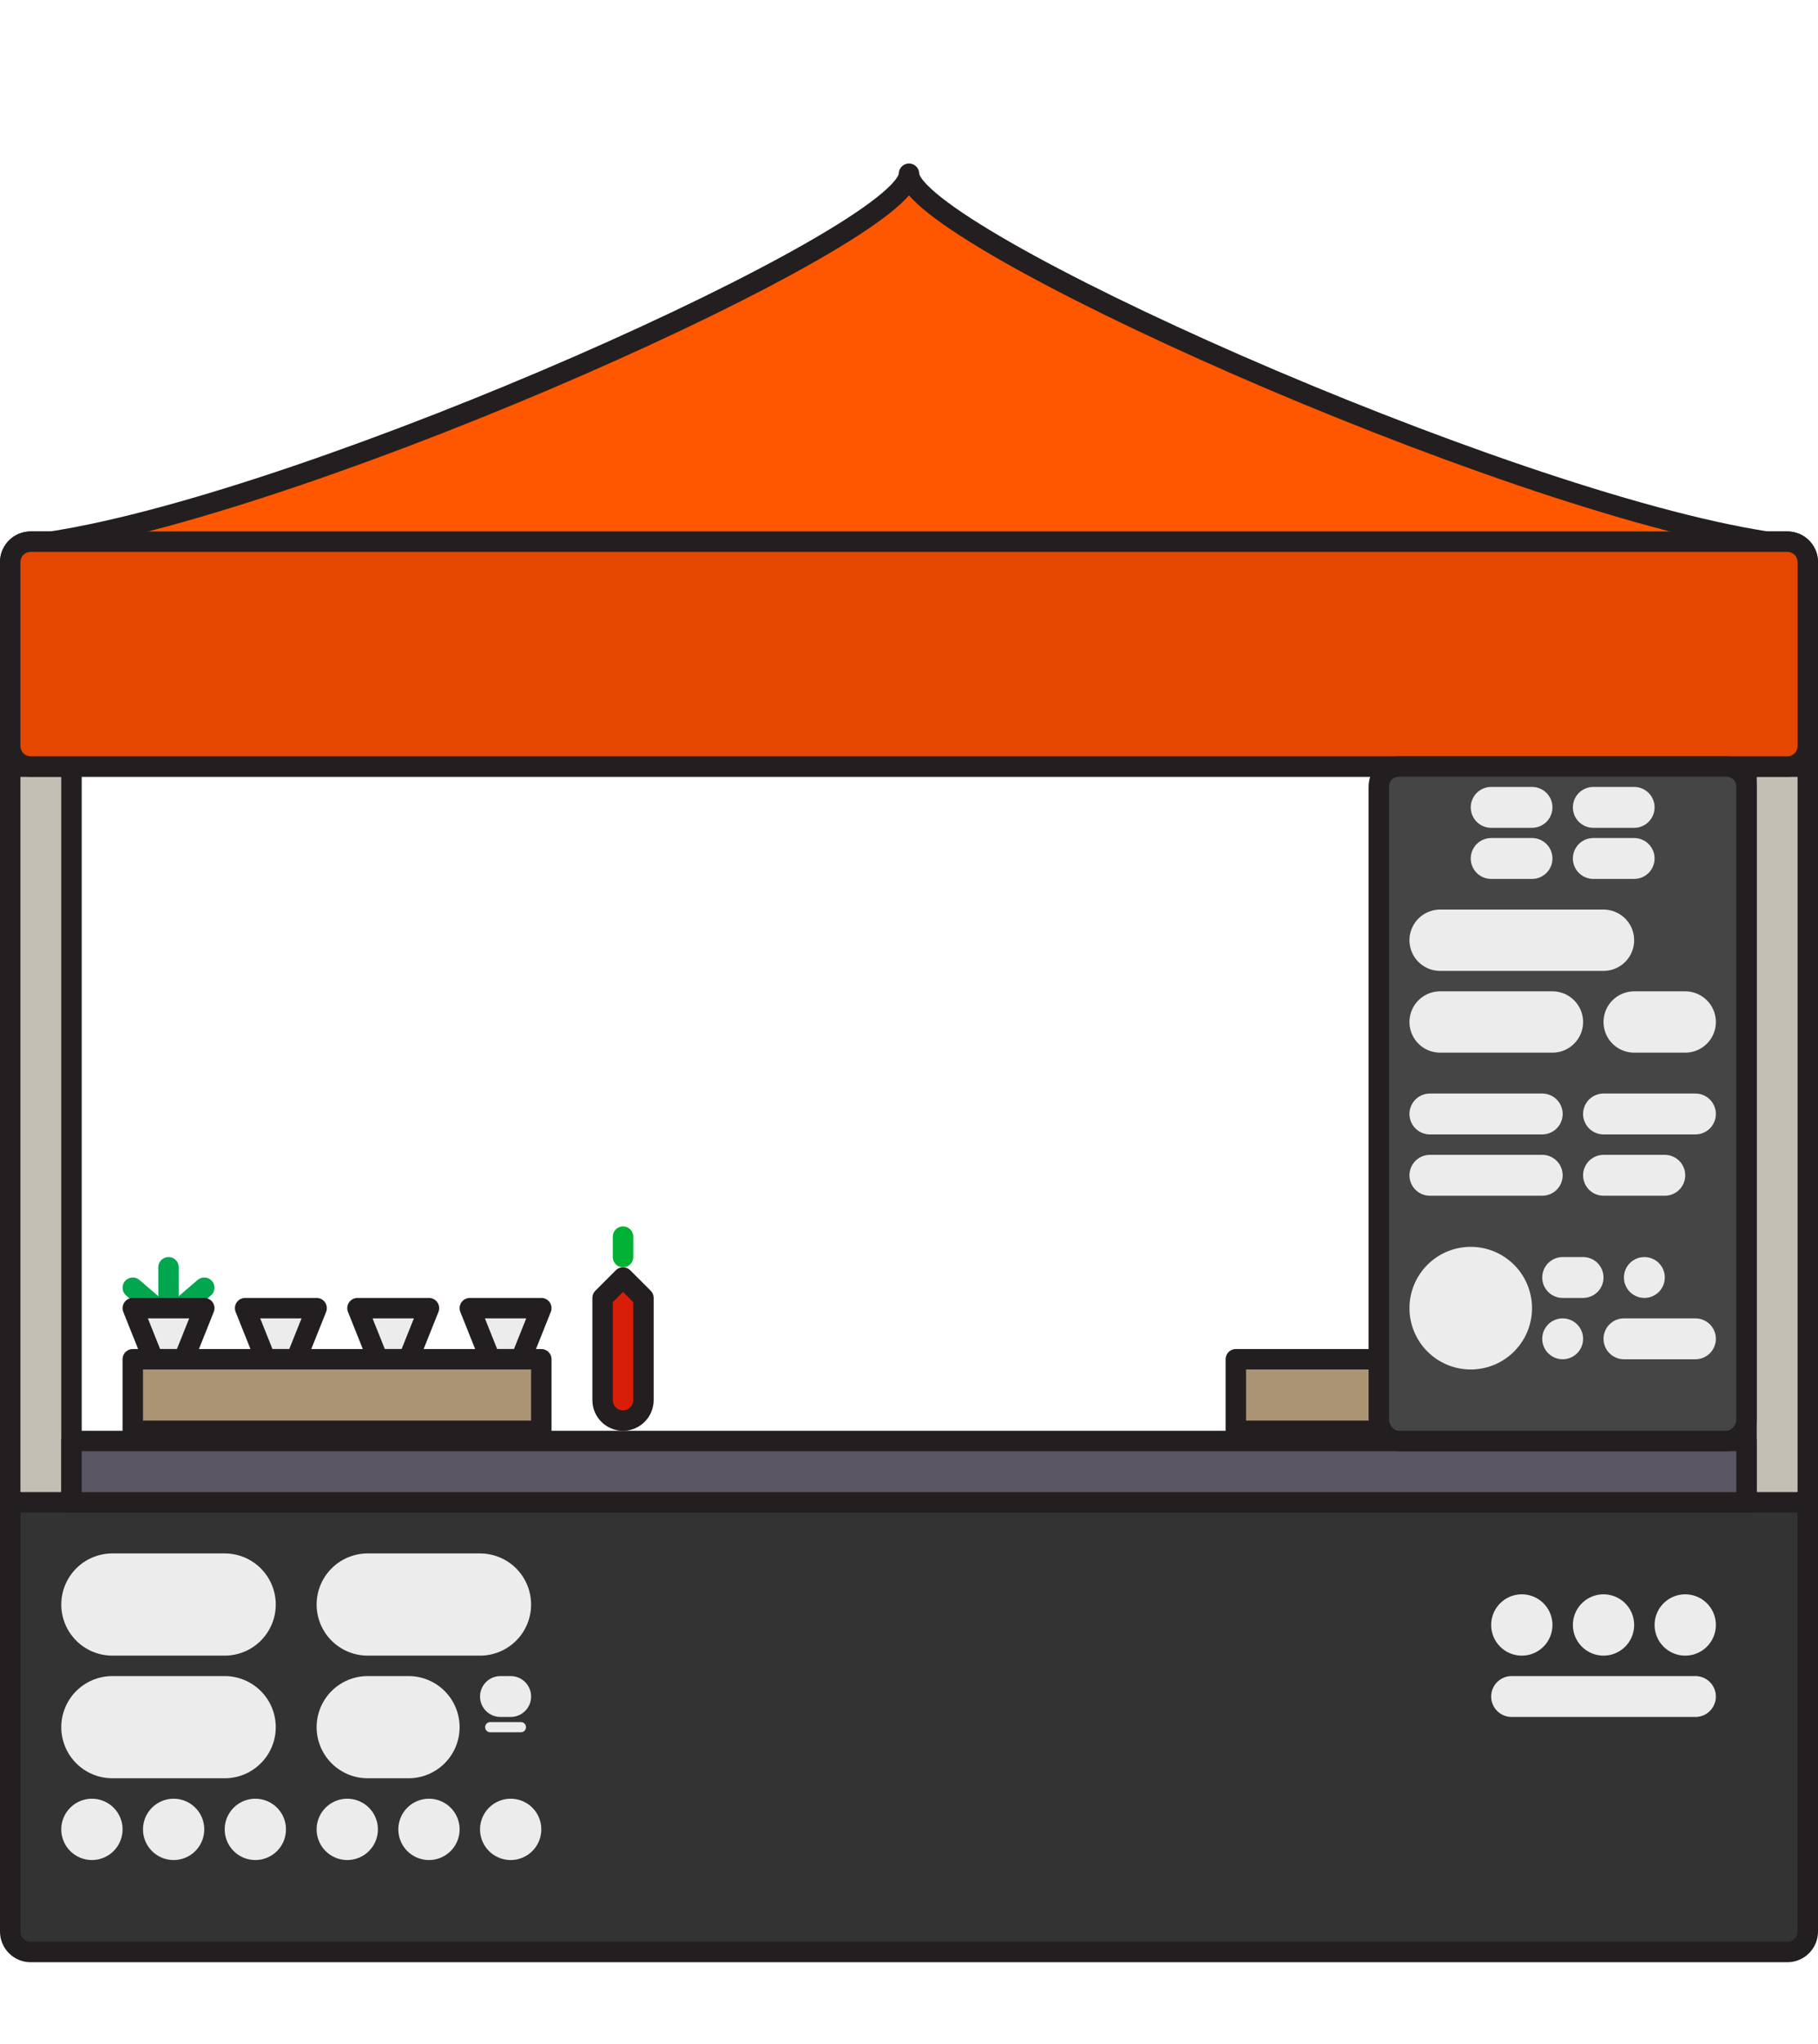 <?xml version="1.0" encoding="utf-8"?>
<!-- Generator: Adobe Illustrator 16.0.1, SVG Export Plug-In . SVG Version: 6.00 Build 0)  -->
<!DOCTYPE svg PUBLIC "-//W3C//DTD SVG 1.1//EN" "http://www.w3.org/Graphics/SVG/1.1/DTD/svg11.dtd">
<svg version="1.1" id="Layer_1" xmlns="http://www.w3.org/2000/svg" xmlns:xlink="http://www.w3.org/1999/xlink" x="0px" y="0px"
	 width="356px" height="400px" viewBox="6.5 0 356 400" enable-background="new 6.5 0 356 400" xml:space="preserve">
<rect x="8.5" y="150" fill="#C1BEB4" stroke="#231F20" stroke-width="4" stroke-linecap="round" stroke-linejoin="round" stroke-miterlimit="10" width="12" height="168"/>
<rect x="348.5" y="150" fill="#C1BEB4" stroke="#231F20" stroke-width="4" stroke-linecap="round" stroke-linejoin="round" stroke-miterlimit="10" width="12" height="168"/>
<path fill="#FF5700" stroke="#231F20" stroke-width="4" stroke-linecap="round" stroke-linejoin="round" stroke-miterlimit="10" d="
	M356.5,106h-4c-52-8-168-60-168-72c0,12-116,64-168,72h-4c-2.209,0-4,1.791-4,4v40h176h176v-40C360.5,107.791,358.709,106,356.5,106
	z"/>
<path fill="#E54600" stroke="#231F20" stroke-width="4" stroke-linecap="round" stroke-linejoin="round" stroke-miterlimit="10" d="
	M360.5,146c0,2.209-1.791,4-4,4h-344c-2.209,0-4-1.791-4-4v-36c0-2.209,1.791-4,4-4h344c2.209,0,4,1.791,4,4V146z"/>
<path fill="#333333" stroke="#231F20" stroke-width="4" stroke-linecap="round" stroke-linejoin="round" stroke-miterlimit="10" d="
	M360.5,378c0,2.209-1.791,4-4,4h-344c-2.209,0-4-1.791-4-4v-84c0,0,1.791,0,4,0h344c2.209,0,4,0,4,0V378z"/>
<rect x="20.5" y="282" fill="#5B5663" stroke="#231F20" stroke-width="4" stroke-linecap="round" stroke-linejoin="round" stroke-miterlimit="10" width="328" height="12"/>
<rect x="248.5" y="266" fill="#AB9473" stroke="#231F20" stroke-width="4" stroke-linecap="round" stroke-linejoin="round" stroke-miterlimit="10" width="79.999" height="14"/>
<line fill="none" stroke="#ECECEC" stroke-width="20" stroke-linecap="round" stroke-linejoin="round" stroke-miterlimit="10" x1="28.5" y1="314" x2="50.5" y2="314"/>
<line fill="none" stroke="#ECECEC" stroke-width="20" stroke-linecap="round" stroke-linejoin="round" stroke-miterlimit="10" x1="78.5" y1="314" x2="100.5" y2="314"/>
<line fill="none" stroke="#ECECEC" stroke-width="20" stroke-linecap="round" stroke-linejoin="round" stroke-miterlimit="10" x1="28.5" y1="338" x2="50.5" y2="338"/>
<line fill="none" stroke="#ECECEC" stroke-width="12" stroke-linecap="round" stroke-linejoin="round" stroke-miterlimit="10" x1="24.5" y1="358" x2="24.5" y2="358"/>
<line fill="none" stroke="#ECECEC" stroke-width="12" stroke-linecap="round" stroke-linejoin="round" stroke-miterlimit="10" x1="40.5" y1="358" x2="40.5" y2="358"/>
<line fill="none" stroke="#ECECEC" stroke-width="12" stroke-linecap="round" stroke-linejoin="round" stroke-miterlimit="10" x1="56.5" y1="358" x2="56.5" y2="358"/>
<line fill="none" stroke="#ECECEC" stroke-width="12" stroke-linecap="round" stroke-linejoin="round" stroke-miterlimit="10" x1="74.5" y1="358" x2="74.5" y2="358"/>
<line fill="none" stroke="#ECECEC" stroke-width="12" stroke-linecap="round" stroke-linejoin="round" stroke-miterlimit="10" x1="90.5" y1="358" x2="90.5" y2="358"/>
<line fill="none" stroke="#ECECEC" stroke-width="12" stroke-linecap="round" stroke-linejoin="round" stroke-miterlimit="10" x1="106.5" y1="358" x2="106.5" y2="358"/>
<line fill="none" stroke="#ECECEC" stroke-width="12" stroke-linecap="round" stroke-linejoin="round" stroke-miterlimit="10" x1="304.5" y1="318" x2="304.5" y2="318"/>
<line fill="none" stroke="#ECECEC" stroke-width="12" stroke-linecap="round" stroke-linejoin="round" stroke-miterlimit="10" x1="320.5" y1="318" x2="320.5" y2="318"/>
<line fill="none" stroke="#ECECEC" stroke-width="12" stroke-linecap="round" stroke-linejoin="round" stroke-miterlimit="10" x1="336.5" y1="318" x2="336.5" y2="318"/>
<line fill="none" stroke="#ECECEC" stroke-width="20" stroke-linecap="round" stroke-linejoin="round" stroke-miterlimit="10" x1="78.5" y1="338" x2="86.5" y2="338"/>
<line fill="none" stroke="#ECECEC" stroke-width="8" stroke-linecap="round" stroke-linejoin="round" stroke-miterlimit="10" x1="104.5" y1="332" x2="106.5" y2="332"/>
<line fill="none" stroke="#ECECEC" stroke-width="8" stroke-linecap="round" stroke-linejoin="round" stroke-miterlimit="10" x1="302.5" y1="332" x2="338.5" y2="332"/>
<line fill="none" stroke="#ECECEC" stroke-width="2" stroke-linecap="round" stroke-linejoin="round" stroke-miterlimit="10" x1="102.5" y1="338" x2="108.5" y2="338"/>
<path fill="#454545" stroke="#231F20" stroke-width="4" stroke-linecap="round" stroke-linejoin="round" stroke-miterlimit="10" d="
	M348.5,154c0-2.409-1.791-4-4-4h-64c-2.209,0-4,1.591-4,4v123.637c0,2.409,1.791,4.363,4,4.363h64c2.209,0,4-1.954,4-4.363V154z"/>
<line fill="none" stroke="#ECECEC" stroke-width="8" stroke-linecap="round" stroke-linejoin="round" stroke-miterlimit="10" x1="298.5" y1="158" x2="306.5" y2="158"/>
<line fill="none" stroke="#ECECEC" stroke-width="8" stroke-linecap="round" stroke-linejoin="round" stroke-miterlimit="10" x1="318.5" y1="158" x2="326.5" y2="158"/>
<line fill="none" stroke="#ECECEC" stroke-width="8" stroke-linecap="round" stroke-linejoin="round" stroke-miterlimit="10" x1="298.5" y1="168" x2="306.5" y2="168"/>
<line fill="none" stroke="#ECECEC" stroke-width="12" stroke-linecap="round" stroke-linejoin="round" stroke-miterlimit="10" x1="288.5" y1="184" x2="320.5" y2="184"/>
<line fill="none" stroke="#ECECEC" stroke-width="12" stroke-linecap="round" stroke-linejoin="round" stroke-miterlimit="10" x1="288.5" y1="200" x2="310.5" y2="200"/>
<line fill="none" stroke="#ECECEC" stroke-width="8" stroke-linecap="round" stroke-linejoin="round" stroke-miterlimit="10" x1="286.5" y1="218" x2="308.5" y2="218"/>
<line fill="none" stroke="#ECECEC" stroke-width="24" stroke-linecap="round" stroke-linejoin="round" stroke-miterlimit="10" x1="294.5" y1="256" x2="294.5" y2="256"/>
<line fill="none" stroke="#ECECEC" stroke-width="8" stroke-linecap="round" stroke-linejoin="round" stroke-miterlimit="10" x1="286.5" y1="230" x2="308.5" y2="230"/>
<line fill="none" stroke="#ECECEC" stroke-width="8" stroke-linecap="round" stroke-linejoin="round" stroke-miterlimit="10" x1="320.5" y1="230" x2="332.5" y2="230"/>
<line fill="none" stroke="#ECECEC" stroke-width="8" stroke-linecap="round" stroke-linejoin="round" stroke-miterlimit="10" x1="312.5" y1="250" x2="316.5" y2="250"/>
<line fill="none" stroke="#ECECEC" stroke-width="8" stroke-linecap="round" stroke-linejoin="round" stroke-miterlimit="10" x1="324.5" y1="262" x2="338.5" y2="262"/>
<line fill="none" stroke="#ECECEC" stroke-width="8" stroke-linecap="round" stroke-linejoin="round" stroke-miterlimit="10" x1="328.5" y1="250" x2="328.5" y2="250"/>
<line fill="none" stroke="#ECECEC" stroke-width="8" stroke-linecap="round" stroke-linejoin="round" stroke-miterlimit="10" x1="312.5" y1="262" x2="312.5" y2="262"/>
<line fill="none" stroke="#ECECEC" stroke-width="8" stroke-linecap="round" stroke-linejoin="round" stroke-miterlimit="10" x1="320.5" y1="218" x2="338.5" y2="218"/>
<line fill="none" stroke="#ECECEC" stroke-width="12" stroke-linecap="round" stroke-linejoin="round" stroke-miterlimit="10" x1="326.5" y1="200" x2="336.5" y2="200"/>
<line fill="none" stroke="#ECECEC" stroke-width="8" stroke-linecap="round" stroke-linejoin="round" stroke-miterlimit="10" x1="318.5" y1="168" x2="326.5" y2="168"/>
<polygon fill="#ECECEC" stroke="#231F20" stroke-width="4" stroke-linecap="round" stroke-linejoin="round" stroke-miterlimit="10" points="
	102.5,266 98.5,256 112.5,256 108.5,266 "/>
<g>
	<path fill="none" stroke="#01A64F" stroke-width="4" stroke-linecap="round" stroke-linejoin="round" stroke-miterlimit="10" d="
		M39.5,256"/>
	
		<line fill="none" stroke="#01A64F" stroke-width="4" stroke-linecap="round" stroke-linejoin="round" stroke-miterlimit="10" x1="39.5" y1="248" x2="39.5" y2="256"/>
</g>
<line fill="none" stroke="#01A64F" stroke-width="4" stroke-linecap="round" stroke-linejoin="round" stroke-miterlimit="10" x1="37.166" y1="256" x2="32.5" y2="252"/>
<line fill="none" stroke="#01A64F" stroke-width="4" stroke-linecap="round" stroke-linejoin="round" stroke-miterlimit="10" x1="41.834" y1="256" x2="46.5" y2="252"/>
<polygon fill="#ECECEC" stroke="#231F20" stroke-width="4" stroke-linecap="round" stroke-linejoin="round" stroke-miterlimit="10" points="
	80.5,266 76.5,256 90.5,256 86.5,266 "/>
<polygon fill="#ECECEC" stroke="#231F20" stroke-width="4" stroke-linecap="round" stroke-linejoin="round" stroke-miterlimit="10" points="
	58.5,266 54.5,256 68.5,256 64.5,266 "/>
<polygon fill="#ECECEC" stroke="#231F20" stroke-width="4" stroke-linecap="round" stroke-linejoin="round" stroke-miterlimit="10" points="
	36.5,266 32.5,256 46.5,256 42.5,266 "/>
<rect x="32.5" y="266" fill="#AB9473" stroke="#231F20" stroke-width="4" stroke-linecap="round" stroke-linejoin="round" stroke-miterlimit="10" width="79.999" height="14"/>
<g>
	<g>
		
			<path fill="#D81E08" stroke="#231F20" stroke-width="4" stroke-linecap="round" stroke-linejoin="round" stroke-miterlimit="10" d="
			M132.5,254v20c0,2.209-1.791,4-4,4l0,0c-2.209,0-4-1.791-4-4v-20l4-4L132.5,254z"/>
	</g>
	
		<line fill="#CE3746" stroke="#00B133" stroke-width="4" stroke-linecap="round" stroke-linejoin="round" stroke-miterlimit="10" x1="128.5" y1="246" x2="128.5" y2="242"/>
</g>
</svg>
